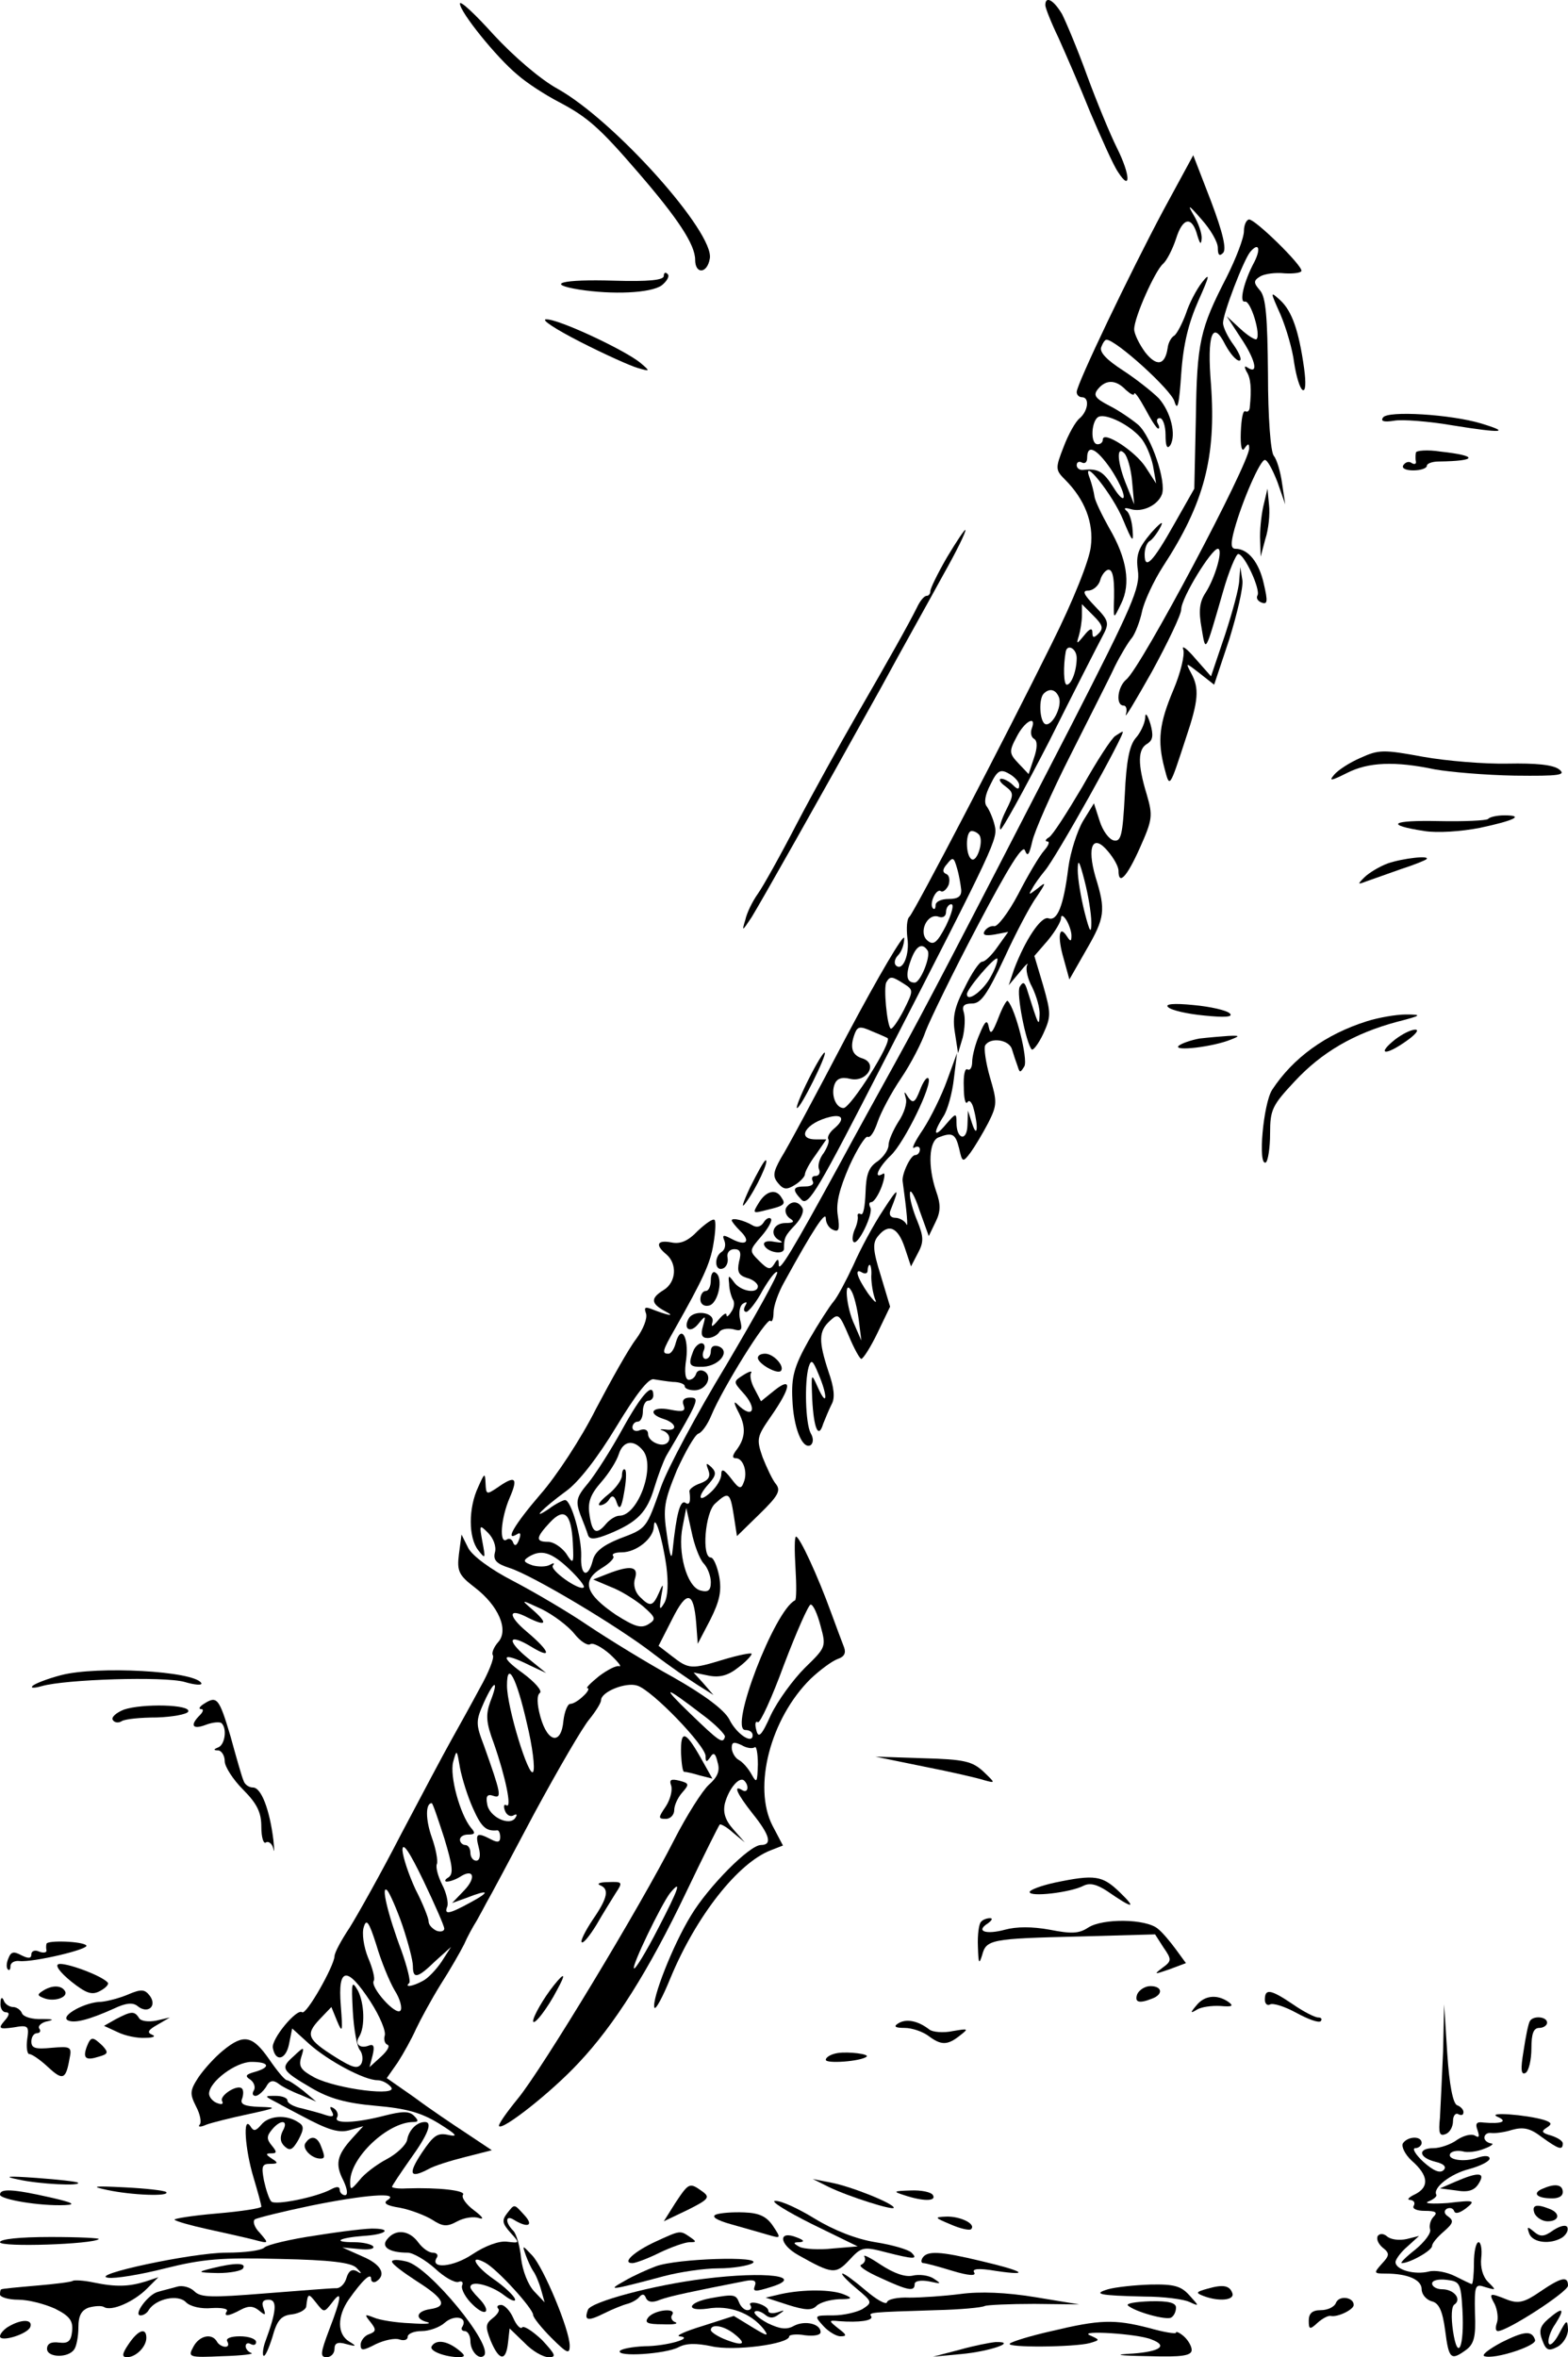 <?xml version="1.0" standalone="no"?>
<!DOCTYPE svg PUBLIC "-//W3C//DTD SVG 20010904//EN"
 "http://www.w3.org/TR/2001/REC-SVG-20010904/DTD/svg10.dtd">
<svg version="1.0" xmlns="http://www.w3.org/2000/svg"
 width="300pt" height="451pt" viewBox="0 0 300 451"
 preserveAspectRatio="xMidYMid meet">
<g transform="translate(0,451) scale(0.1,-0.1)"
fill="#000000" stroke="none">
<path d="M880 4503 c0 -16 70 -103 110 -136 18 -16 54 -39 79 -52 55 -29 78
-49 152 -135 76 -88 109 -138 109 -167 0 -28 23 -27 28 2 10 49 -182 264 -291
325 -33 18 -84 62 -122 103 -36 40 -65 67 -65 60z"/>
<path d="M2000 4500 c0 -5 11 -33 25 -62 13 -29 41 -93 61 -143 21 -49 44
-101 53 -114 25 -39 24 -6 -2 46 -13 26 -39 89 -57 138 -18 50 -40 102 -48
118 -16 27 -32 36 -32 17z"/>
<path d="M2226 4108 c-64 -120 -166 -333 -166 -348 0 -6 5 -10 10 -10 15 0 12
-26 -4 -40 -8 -6 -22 -31 -31 -55 -16 -41 -16 -44 3 -63 37 -37 55 -82 49
-128 -3 -26 -33 -102 -75 -186 -90 -182 -261 -510 -272 -522 -5 -4 -6 -22 -4
-40 5 -32 -9 -66 -22 -53 -4 4 -2 13 4 19 7 7 12 21 12 33 0 11 -49 -72 -109
-185 -59 -113 -116 -219 -127 -236 -15 -27 -16 -35 -5 -48 10 -12 16 -13 32
-3 10 6 19 16 19 20 0 5 9 22 21 38 l20 29 -20 0 c-39 0 -19 32 27 43 25 6 29
-5 7 -23 -8 -7 -13 -16 -10 -20 2 -4 -2 -15 -9 -26 -8 -10 -12 -24 -9 -31 3
-7 0 -13 -7 -13 -6 0 -8 -4 -5 -10 3 -6 -3 -10 -14 -10 -25 0 -26 -6 -7 -26
13 -12 33 23 154 259 220 428 221 432 215 458 -3 13 -10 29 -15 36 -6 7 -3 23
7 42 13 27 19 30 35 21 11 -6 20 -16 20 -22 0 -9 -3 -9 -12 0 -7 7 -17 12 -22
12 -6 0 -3 -7 7 -14 17 -13 17 -16 2 -46 -9 -18 -14 -34 -11 -37 2 -3 44 73
93 168 48 96 94 186 102 201 14 26 13 30 -14 58 -22 23 -25 30 -13 30 9 0 20
9 23 20 3 11 11 20 16 20 9 0 12 -21 10 -70 0 -24 0 -24 14 5 19 38 11 87 -23
145 -14 25 -27 52 -28 60 -1 8 -5 24 -9 35 -18 46 44 -31 64 -80 17 -41 20
-45 18 -20 -1 17 -6 34 -12 38 -6 5 -2 6 8 3 22 -7 52 7 60 28 9 24 -20 110
-45 133 -13 11 -38 28 -56 37 -27 14 -31 20 -21 32 15 18 34 18 53 -2 9 -8 16
-12 16 -7 1 4 10 -9 21 -29 11 -21 22 -38 25 -38 3 0 2 5 -1 10 -3 6 -1 10 4
10 6 0 11 -15 11 -32 0 -22 3 -28 9 -20 12 20 1 64 -22 90 -12 12 -42 36 -68
53 -31 20 -46 35 -42 45 3 8 7 14 10 14 18 0 124 -96 130 -118 6 -20 9 -6 13
53 4 57 14 97 33 140 21 47 23 55 7 35 -11 -14 -25 -41 -31 -60 -7 -19 -17
-38 -22 -42 -6 -3 -12 -14 -13 -24 -5 -33 -21 -36 -43 -8 -11 15 -21 35 -21
44 0 23 40 112 55 125 7 6 18 27 25 48 13 42 31 44 41 6 5 -16 7 -18 8 -6 1
10 -6 30 -15 45 -13 22 -10 21 15 -8 17 -19 31 -43 31 -54 0 -14 3 -17 10 -10
7 7 0 38 -23 99 l-34 88 -57 -105z m-44 -435 c10 -11 20 -35 24 -54 l6 -34
-20 31 c-20 31 -82 71 -82 53 0 -5 -4 -9 -10 -9 -15 0 -12 48 3 53 15 5 57
-15 79 -40z m-57 -60 c14 -21 25 -44 25 -53 0 -8 -9 0 -20 18 -19 30 -29 36
-57 33 -7 -1 -13 3 -13 9 0 6 5 8 10 5 6 -3 10 1 10 9 0 27 18 18 45 -21z m41
-24 l4 -44 -14 35 c-18 43 -21 79 -5 63 6 -6 13 -30 15 -54z m-64 -291 c-9 -9
-12 -9 -12 2 0 9 -5 8 -16 -6 -14 -17 -15 -17 -10 -1 3 10 6 28 6 40 l0 21 22
-22 c17 -17 20 -24 10 -34z m-42 -47 c0 -24 -10 -51 -19 -51 -6 0 -7 35 -2 63
3 16 21 6 21 -12z m-34 -75 c7 -18 -14 -58 -27 -51 -10 7 -12 48 -2 58 11 11
23 8 29 -7z m-52 -60 c-3 -8 -1 -17 5 -20 6 -4 6 -17 -1 -37 l-10 -30 -19 20
c-18 19 -19 23 -4 51 15 30 39 43 29 16z m-100 -204 c8 -13 -5 -52 -15 -46
-12 7 -12 54 0 54 6 0 12 -4 15 -8z m-35 -104 c1 -13 -6 -18 -24 -18 -14 0
-25 -5 -25 -12 0 -6 -2 -9 -5 -6 -8 8 6 39 15 33 4 -3 11 3 15 12 3 10 1 19
-5 21 -7 3 -7 9 2 19 11 14 13 13 19 -8 4 -13 7 -32 8 -41z m-29 -69 c-17 -33
-24 -38 -35 -29 -19 15 -1 54 21 46 8 -3 14 1 14 9 0 8 5 15 10 15 6 0 1 -18
-10 -41z m-35 -48 c6 -11 -14 -61 -25 -61 -15 0 -18 13 -8 41 10 29 22 37 33
20z m-46 -63 c19 -12 19 -13 0 -51 -11 -21 -22 -37 -25 -35 -7 7 -14 80 -8 89
7 12 11 11 33 -3z m-31 -104 c10 -7 -70 -133 -84 -134 -15 0 -25 26 -17 46 4
10 13 14 29 10 32 -8 55 29 24 39 -20 6 -25 21 -14 49 5 12 10 13 32 3 15 -6
28 -12 30 -13z"/>
<path d="M2380 4068 c0 -13 -15 -52 -33 -88 -51 -99 -57 -124 -59 -270 l-3
-135 -38 -67 c-41 -73 -57 -90 -57 -59 0 11 4 23 10 26 5 3 15 16 21 28 6 12
-2 6 -19 -13 -24 -29 -29 -41 -25 -71 5 -33 -11 -69 -127 -296 -221 -429 -278
-539 -337 -646 -31 -56 -80 -145 -108 -197 -89 -163 -115 -206 -115 -190 0 12
-2 13 -9 1 -7 -11 -12 -10 -28 6 -20 20 -20 20 4 48 13 15 21 30 18 33 -3 4
-10 0 -14 -7 -6 -9 -14 -10 -22 -5 -15 9 -39 15 -39 9 0 -2 7 -11 16 -20 21
-20 12 -30 -15 -16 -17 9 -20 9 -15 -3 3 -8 1 -17 -5 -21 -15 -9 -14 -38 2
-32 6 2 11 11 9 21 -2 9 4 16 13 16 11 0 14 -6 9 -24 -4 -19 -1 -26 15 -31 12
-3 21 -11 21 -16 0 -15 -32 -10 -45 7 -11 15 -12 15 -10 -2 0 -11 4 -24 7 -30
4 -5 3 -16 -3 -24 -5 -8 -9 -11 -9 -6 0 6 -7 1 -16 -10 -11 -13 -14 -14 -11
-4 6 19 -34 25 -45 8 -12 -21 3 -30 18 -11 14 17 15 17 9 -4 -5 -17 -2 -23 9
-23 8 0 18 5 22 11 3 6 15 8 26 6 17 -5 19 -2 14 18 -3 13 -1 27 6 31 7 4 8 3
4 -4 -4 -7 -3 -12 2 -12 4 0 19 18 31 41 13 22 25 38 28 35 3 -3 -41 -82 -97
-177 -57 -94 -113 -199 -125 -233 -29 -82 -27 -80 -80 -100 -32 -13 -47 -25
-51 -42 -9 -35 -24 -29 -22 9 1 35 -19 107 -31 107 -3 0 -18 -7 -31 -17 -36
-24 -12 1 33 34 24 17 61 65 96 123 37 61 62 94 72 91 7 -1 24 -4 36 -5 13 0
23 -4 23 -8 0 -5 9 -8 19 -8 22 0 35 26 19 36 -7 4 -14 2 -16 -4 -2 -7 -8 -12
-14 -12 -7 0 -9 15 -5 40 5 42 -10 67 -20 31 -3 -12 -9 -21 -14 -21 -13 0 -12
5 12 47 53 94 68 125 74 163 4 23 5 44 2 46 -3 3 -17 -7 -32 -21 -18 -19 -33
-26 -51 -22 -27 5 -31 -5 -9 -23 21 -18 19 -53 -5 -68 -26 -16 -25 -26 3 -41
21 -11 5 -8 -28 5 -11 4 -13 2 -9 -9 3 -9 -5 -30 -19 -49 -14 -18 -48 -79 -77
-134 -28 -56 -76 -129 -106 -163 -49 -57 -70 -92 -44 -76 6 4 7 -1 3 -11 -4
-11 -8 -13 -11 -6 -2 7 -8 10 -13 6 -14 -8 -11 40 6 80 17 39 11 44 -23 20
-21 -14 -22 -14 -23 8 -1 21 -2 20 -14 -7 -19 -40 -19 -97 0 -121 14 -18 14
-16 8 16 -6 33 -6 34 11 17 10 -10 16 -26 13 -37 -4 -15 3 -22 28 -30 44 -14
208 -112 275 -164 30 -23 69 -50 85 -60 l30 -19 -19 22 -19 21 29 -6 c21 -4
37 0 57 16 16 12 26 24 25 26 -2 2 -26 -3 -53 -11 -62 -19 -67 -19 -99 6 l-26
20 26 51 c28 56 41 54 46 -7 l3 -40 24 46 c18 36 22 55 17 83 -4 20 -11 36
-16 36 -18 0 -11 86 8 103 26 24 29 22 36 -23 l6 -39 43 42 c36 35 41 45 32
57 -7 8 -18 32 -26 52 -12 35 -11 39 16 78 39 56 41 77 7 50 l-26 -21 -12 23
c-7 12 -10 27 -7 31 3 5 -4 3 -15 -4 -19 -12 -19 -13 -1 -33 29 -31 20 -53
-10 -23 -8 8 -7 2 3 -17 14 -28 12 -49 -7 -73 -6 -9 -6 -13 1 -13 14 0 23 -27
15 -46 -5 -14 -9 -13 -24 7 -14 18 -19 20 -19 8 0 -9 -9 -24 -20 -34 -24 -22
-27 -9 -3 17 13 15 14 21 4 31 -10 9 -11 8 -6 -5 5 -13 1 -20 -15 -26 -12 -4
-21 -11 -21 -15 3 -21 0 -28 -8 -22 -10 5 -17 -23 -24 -90 -2 -22 -5 -14 -11
28 -8 52 -5 65 19 124 16 35 34 67 41 70 7 2 18 18 25 35 21 51 106 188 113
181 3 -4 6 4 6 16 0 12 9 38 21 59 56 102 79 136 79 121 0 -9 6 -19 14 -22 11
-5 13 1 9 27 -4 24 3 51 22 95 15 33 31 58 35 56 5 -3 13 10 19 28 6 18 26 56
45 84 19 28 40 69 47 90 8 21 52 112 99 201 60 114 87 157 91 145 5 -13 8 -9
14 17 4 19 37 94 73 165 36 72 75 148 85 170 11 22 26 47 33 55 6 8 15 31 19
50 4 19 22 58 40 86 79 121 102 209 92 348 -8 96 3 125 27 77 9 -17 21 -31 27
-31 6 0 1 13 -10 29 -12 16 -21 35 -21 43 0 18 39 120 52 136 16 19 21 7 8
-19 -20 -37 -30 -79 -18 -76 11 2 31 -64 22 -72 -2 -2 -16 6 -31 20 l-26 24
26 -40 c28 -41 36 -72 15 -59 -7 5 -8 3 -3 -7 8 -12 10 -32 6 -70 -1 -5 -4 -8
-8 -6 -5 3 -8 -15 -9 -40 -1 -27 2 -39 7 -31 7 10 9 10 9 0 0 -29 -206 -418
-235 -442 -17 -14 -21 -50 -5 -50 5 0 7 -8 4 -17 -3 -10 19 27 50 82 30 55 56
109 56 119 0 22 58 116 70 116 11 0 -5 -56 -24 -85 -11 -17 -13 -34 -7 -67 8
-47 6 -51 41 70 11 39 25 72 29 72 12 0 43 -68 37 -79 -3 -5 0 -11 8 -14 11
-4 12 2 4 36 -9 41 -30 67 -54 67 -9 0 -10 9 -2 38 15 54 49 132 58 132 5 0
15 -19 24 -42 l15 -43 -6 40 c-3 22 -10 46 -16 53 -6 8 -11 74 -11 156 -1 109
-4 147 -15 160 -13 15 -13 19 0 27 8 5 29 8 47 6 17 -1 32 1 32 5 0 12 -88 98
-100 98 -5 0 -10 -10 -10 -22z m-1284 -2510 c2 -41 1 -42 -13 -20 -9 12 -24
22 -34 22 -25 0 -24 8 3 37 28 30 41 17 44 -39z m250 -39 c8 -8 14 -25 14 -36
0 -16 -5 -20 -20 -16 -26 7 -44 73 -34 122 l7 36 10 -45 c5 -25 15 -52 23 -61z
m-71 -6 c4 -32 3 -58 -4 -70 -9 -15 -10 -13 -6 12 5 26 4 27 -4 8 -12 -27 -17
-28 -37 -8 -9 9 -13 23 -9 35 7 23 -8 26 -52 9 l-28 -11 33 -14 c19 -7 46 -24
62 -37 25 -22 26 -25 10 -35 -14 -8 -26 -4 -61 18 -59 40 -67 65 -29 89 17 10
27 21 23 24 -3 4 4 7 17 7 27 0 60 26 61 49 1 28 16 -20 24 -76z m-187 -4 c18
-17 31 -33 29 -36 -8 -8 -67 34 -59 42 4 5 1 5 -6 1 -7 -4 -22 -4 -33 -1 -17
6 -19 9 -8 16 24 15 43 10 77 -22z"/>
<path d="M1270 3982 c0 -8 -29 -11 -96 -9 -98 3 -133 -6 -66 -17 64 -10 137
-7 158 8 10 8 16 18 11 22 -4 4 -7 2 -7 -4z"/>
<path d="M2450 3908 c11 -26 23 -67 26 -92 4 -26 11 -49 16 -52 6 -4 7 13 3
42 -10 71 -23 109 -46 130 -19 17 -19 17 1 -28z"/>
<path d="M1110 3856 c47 -24 96 -46 110 -50 24 -7 25 -7 5 10 -31 25 -157 84
-180 83 -11 0 18 -19 65 -43z"/>
<path d="M2646 3711 c-5 -7 2 -9 21 -6 15 3 66 -1 113 -9 93 -15 113 -14 53 4
-56 17 -179 25 -187 11z"/>
<path d="M2709 3644 c-1 -5 -1 -13 0 -17 1 -5 -3 -6 -8 -3 -5 4 -12 2 -16 -4
-4 -6 5 -10 19 -10 14 0 26 4 26 9 0 4 10 8 23 8 74 1 76 11 3 19 -25 4 -47 2
-47 -2z"/>
<path d="M2417 3541 c-4 -18 -7 -48 -6 -65 l1 -31 9 34 c6 18 9 47 7 65 l-3
31 -8 -34z"/>
<path d="M1812 3444 c-18 -31 -32 -60 -32 -65 0 -5 -3 -9 -7 -9 -5 0 -13 -10
-19 -23 -16 -32 -53 -98 -116 -207 -30 -52 -81 -144 -113 -205 -31 -60 -65
-121 -75 -135 -10 -14 -21 -36 -24 -50 -7 -23 -6 -22 12 5 19 31 123 215 248
440 39 72 93 168 118 214 26 46 45 85 43 87 -1 2 -17 -22 -35 -52z"/>
<path d="M2371 3400 c0 -14 -13 -61 -27 -104 l-27 -80 -30 34 c-16 19 -27 27
-23 17 3 -10 -5 -44 -19 -77 -27 -64 -31 -97 -17 -150 10 -38 9 -40 41 58 24
71 26 95 10 124 -11 21 -11 21 16 0 l28 -22 29 87 c15 49 27 99 25 113 l-4 25
-2 -25z"/>
<path d="M2191 3136 c-1 -11 -9 -28 -18 -38 -12 -14 -18 -43 -21 -109 -4 -76
-7 -90 -21 -87 -9 2 -21 18 -27 37 l-11 34 -21 -34 c-11 -19 -24 -59 -28 -89
-9 -73 -21 -103 -38 -97 -14 5 -45 -42 -66 -98 l-10 -30 21 25 c11 14 18 20
14 13 -3 -7 1 -26 10 -42 8 -17 15 -40 14 -53 -1 -24 -2 -21 -25 52 -4 11 -7
12 -13 2 -7 -12 12 -108 23 -120 3 -2 13 11 22 30 15 33 15 39 0 92 l-17 57
26 30 c14 17 25 36 25 42 0 7 4 6 10 -3 5 -8 10 -22 10 -30 0 -12 -2 -12 -9
-1 -15 23 -18 -2 -6 -43 l11 -40 32 56 c36 62 38 76 18 140 -17 59 -5 84 24
49 11 -13 20 -29 20 -37 0 -29 16 -12 41 44 24 54 25 61 13 102 -18 59 -17 87
1 97 11 7 12 16 6 38 -6 19 -10 23 -10 11z m-103 -391 c0 -23 -3 -19 -13 20
-7 28 -13 64 -13 80 0 23 3 19 13 -20 7 -27 13 -63 13 -80z"/>
<path d="M2134 3102 c-7 -4 -35 -47 -63 -97 -29 -49 -57 -93 -64 -97 -7 -4 -8
-8 -3 -8 5 0 2 -8 -6 -17 -9 -10 -31 -47 -50 -84 -19 -36 -40 -63 -46 -61 -5
1 -13 -2 -18 -9 -5 -8 1 -10 19 -7 l26 5 -20 -28 c-11 -16 -24 -29 -30 -29 -5
0 -20 -22 -33 -49 -20 -38 -24 -57 -19 -87 l6 -39 9 30 c4 17 5 38 2 48 -4 12
0 17 16 17 17 0 29 18 62 88 22 48 50 101 62 117 18 27 18 29 1 15 -17 -13
-18 -13 -10 0 4 8 15 23 24 34 21 24 156 266 149 266 -2 0 -8 -4 -14 -8z
m-238 -460 c-14 -27 -46 -51 -46 -34 0 10 53 72 58 68 2 -2 -3 -18 -12 -34z"/>
<path d="M2603 3060 c-21 -9 -44 -24 -51 -33 -10 -12 -5 -11 25 4 41 21 92 23
168 7 28 -5 96 -11 153 -12 86 -1 99 1 85 12 -12 9 -45 12 -98 11 -44 -1 -117
5 -162 13 -76 14 -85 14 -120 -2z"/>
<path d="M2847 2943 c-4 -3 -46 -5 -94 -4 -91 2 -105 -7 -28 -19 25 -4 70 -1
106 6 66 14 87 24 47 24 -13 0 -28 -3 -31 -7z"/>
<path d="M2655 2858 c-16 -6 -36 -18 -45 -27 -13 -13 -13 -14 5 -7 11 4 40 14
65 23 25 8 47 17 49 19 9 8 -45 2 -74 -8z"/>
<path d="M1910 2562 c-11 -28 -15 -33 -18 -18 -3 16 -7 14 -18 -13 -8 -18 -14
-42 -14 -53 0 -10 -4 -17 -9 -14 -5 3 -8 -12 -7 -34 0 -21 3 -34 7 -29 3 6 9
0 12 -13 9 -33 7 -58 -3 -28 l-8 25 -1 -28 c-1 -32 -21 -27 -21 5 0 19 -1 19
-20 -3 -23 -28 -26 -18 -5 15 8 12 17 45 20 72 l6 49 -19 -52 c-10 -28 -31
-71 -46 -94 -15 -22 -23 -38 -17 -35 6 4 11 2 11 -3 0 -6 -4 -11 -9 -11 -9 0
-26 -37 -24 -50 8 -58 11 -92 7 -82 -3 6 -13 12 -21 12 -9 0 -13 6 -9 15 18
45 15 45 -14 0 -18 -27 -44 -75 -57 -105 -14 -30 -31 -62 -38 -70 -7 -8 -29
-42 -48 -75 -28 -50 -33 -70 -31 -112 2 -54 19 -97 35 -88 5 4 6 13 0 23 -10
19 -12 97 -4 126 5 16 8 14 19 -13 18 -42 17 -66 -1 -26 -13 29 -13 29 -11
-22 3 -57 12 -77 21 -47 4 10 11 27 16 37 7 12 5 32 -6 63 -19 58 -19 77 3 97
16 15 18 13 36 -29 10 -24 21 -44 24 -44 4 1 18 23 31 50 l24 50 -18 60 c-15
48 -16 62 -5 75 20 25 38 17 51 -22 l12 -36 13 25 c12 22 11 32 -1 62 -8 19
-15 43 -14 53 0 10 9 -4 18 -32 l18 -50 13 27 c10 20 10 34 1 59 -16 47 -14
96 5 103 26 10 32 7 39 -21 6 -27 7 -28 22 -8 8 11 23 36 34 57 17 34 17 40 3
87 -8 28 -12 56 -9 61 10 16 45 11 51 -7 3 -10 8 -25 11 -33 4 -13 5 -13 13 0
7 14 -17 110 -32 125 -2 2 -10 -12 -18 -33z m-243 -494 c0 -13 3 -32 7 -43 5
-11 -1 -6 -13 10 -22 32 -27 50 -11 40 6 -3 10 -1 10 4 0 6 2 11 4 11 2 0 4
-10 3 -22z m-24 -83 l5 -40 -13 30 c-16 33 -21 91 -6 65 5 -8 11 -33 14 -55z"/>
<path d="M2235 2583 c6 -6 37 -13 69 -16 39 -4 56 -3 49 4 -6 6 -37 13 -69 16
-39 4 -56 2 -49 -4z"/>
<path d="M2615 2556 c-79 -25 -141 -70 -181 -131 -17 -26 -28 -148 -12 -139 4
3 8 28 8 55 0 46 4 54 47 100 52 56 114 92 196 114 47 12 49 14 17 14 -19 0
-53 -6 -75 -13z"/>
<path d="M2669 2521 c-35 -28 -20 -32 20 -4 19 13 27 23 19 23 -9 0 -26 -9
-39 -19z"/>
<path d="M2295 2523 c-16 -3 -34 -9 -40 -14 -11 -11 66 -2 100 12 18 7 17 8
-5 7 -14 -1 -38 -3 -55 -5z"/>
<path d="M1547 2445 c-15 -30 -25 -55 -22 -55 7 0 57 101 53 106 -2 2 -16 -21
-31 -51z"/>
<path d="M1760 2424 c-9 -23 -13 -26 -22 -14 -8 13 -9 13 -5 -1 3 -9 -3 -29
-14 -45 -10 -16 -19 -36 -19 -45 0 -9 -10 -23 -21 -31 -17 -11 -22 -25 -23
-60 -1 -25 -4 -44 -9 -41 -4 2 -7 1 -6 -4 1 -4 -1 -16 -6 -26 -4 -10 -5 -20
-2 -23 8 -9 39 55 32 66 -3 6 -2 10 2 10 5 0 14 14 20 30 6 17 7 28 2 24 -19
-11 -8 13 15 35 26 24 82 139 72 148 -3 3 -10 -7 -16 -23z"/>
<path d="M1435 2238 c-14 -30 -18 -43 -8 -29 20 27 45 81 38 81 -3 0 -16 -24
-30 -52z"/>
<path d="M1452 2209 c-13 -21 -12 -21 15 -14 34 8 37 11 28 24 -10 17 -29 13
-43 -10z"/>
<path d="M1504 2199 c-3 -6 0 -15 7 -20 10 -6 8 -9 -8 -9 -25 0 -32 -24 -10
-34 6 -4 2 -4 -11 -2 -14 3 -22 0 -20 -6 5 -14 38 -20 38 -7 0 21 2 25 22 46
11 12 17 26 13 32 -8 14 -22 14 -31 0z"/>
<path d="M1360 2061 c0 -12 -4 -21 -10 -21 -5 0 -10 -7 -10 -16 0 -9 7 -14 16
-12 18 3 29 54 13 63 -5 4 -9 -3 -9 -14z"/>
<path d="M1326 1924 c-10 -26 -7 -30 20 -29 31 2 52 30 29 39 -9 3 -15 0 -15
-9 0 -8 -4 -15 -10 -15 -5 0 -7 7 -4 15 4 8 2 15 -4 15 -5 0 -13 -7 -16 -16z"/>
<path d="M1450 1912 c0 -11 37 -32 44 -25 8 9 -14 33 -30 33 -8 0 -14 -3 -14
-8z"/>
<path d="M1191 1776 c-22 -40 -52 -87 -66 -104 -22 -26 -24 -34 -15 -59 6 -15
13 -33 15 -40 3 -9 13 -9 42 3 53 22 71 41 85 88 7 23 17 50 23 61 63 107 64
111 45 111 -11 0 -16 -5 -12 -15 4 -11 -1 -13 -26 -8 -35 7 -44 -8 -12 -18 25
-8 27 -24 3 -20 -10 1 -12 0 -5 -2 21 -8 14 -32 -8 -26 -11 3 -20 11 -20 19 0
8 -6 11 -15 8 -8 -4 -15 -1 -15 5 0 6 5 11 10 11 6 0 10 9 10 20 0 11 5 20 10
20 6 0 10 5 10 10 0 27 -22 3 -59 -64z m39 -41 c25 -30 -9 -125 -45 -125 -7 0
-18 -7 -25 -15 -19 -23 -27 -18 -32 16 -4 24 1 39 22 63 15 17 30 41 34 54 8
25 28 29 46 7z"/>
<path d="M1190 1687 c0 -8 -12 -25 -26 -36 -15 -12 -22 -21 -16 -21 6 0 14 5
18 12 5 8 10 6 14 -7 5 -15 9 -11 14 19 4 21 5 41 2 44 -3 3 -6 -2 -6 -11z"/>
<path d="M878 1536 c-4 -32 0 -40 30 -63 46 -35 66 -82 45 -105 -8 -9 -13 -21
-10 -25 3 -5 -8 -33 -25 -63 -16 -30 -41 -75 -55 -100 -14 -25 -57 -106 -96
-180 -38 -74 -83 -154 -98 -178 -16 -24 -29 -48 -29 -55 -1 -19 -54 -113 -62
-107 -10 8 -59 -51 -56 -68 5 -28 25 -23 31 7 l6 30 33 -30 c36 -32 105 -69
130 -69 9 0 20 -6 26 -13 16 -19 -103 -4 -146 18 -26 14 -31 21 -26 38 7 22 6
22 -14 3 -26 -23 -24 -27 34 -61 34 -20 66 -29 123 -34 58 -5 87 -13 121 -34
32 -20 38 -26 19 -22 -22 5 -29 0 -52 -34 -27 -41 -23 -50 13 -31 10 6 42 16
70 23 l51 13 -48 32 c-26 17 -72 48 -100 69 l-53 37 21 30 c11 17 27 46 35 64
8 17 29 56 47 85 18 28 38 63 45 77 6 14 17 34 24 45 6 11 15 27 19 35 5 8 46
85 91 170 46 85 93 166 106 181 12 15 22 31 22 36 0 16 47 35 69 28 28 -8 131
-115 131 -135 0 -12 2 -12 9 -2 6 10 10 8 14 -10 5 -16 0 -28 -17 -43 -12 -11
-42 -58 -66 -105 -65 -128 -253 -439 -299 -495 -22 -27 -39 -51 -36 -53 7 -8
100 65 152 121 68 72 134 176 206 327 33 69 62 127 64 129 1 2 13 -4 25 -15
l23 -19 -22 25 c-16 18 -20 33 -16 50 8 29 28 52 37 43 10 -10 7 -25 -4 -18
-18 11 -10 -7 20 -45 33 -41 38 -60 16 -60 -22 0 -101 -80 -134 -135 -35 -57
-75 -160 -70 -176 2 -6 16 20 31 57 49 118 129 220 192 244 l23 9 -20 38 c-38
74 -4 205 73 281 18 17 41 34 52 38 12 4 16 11 12 22 -4 10 -15 40 -25 67 -25
69 -60 145 -67 145 -3 0 -3 -27 -1 -60 2 -33 2 -61 -1 -62 -39 -19 -127 -248
-95 -248 8 0 14 -4 14 -10 0 -18 -31 2 -45 31 -10 18 -47 46 -107 80 -51 28
-124 73 -163 99 -38 26 -103 64 -143 85 -43 22 -78 48 -86 63 l-13 26 -5 -38z
m221 -152 c11 -14 25 -23 30 -20 5 4 22 -5 38 -19 15 -14 23 -24 18 -23 -6 2
-23 -7 -39 -19 -16 -13 -26 -23 -22 -23 4 0 1 -7 -8 -15 -8 -8 -19 -15 -25
-15 -5 0 -11 -15 -13 -32 -4 -47 -30 -43 -44 7 -7 25 -7 42 -1 46 5 4 -10 21
-33 38 -46 33 -39 41 13 15 l32 -15 -32 26 c-45 36 -42 52 4 24 41 -25 35 -8
-9 29 -37 31 -36 47 2 27 36 -18 39 -11 8 16 -22 19 -22 19 19 0 22 -11 50
-32 62 -47z m471 15 c11 -40 10 -41 -30 -80 -23 -23 -52 -63 -65 -90 -18 -40
-24 -46 -28 -29 -3 11 -2 18 3 15 4 -3 27 47 50 110 24 63 47 115 51 115 5 0
13 -18 19 -41z m-562 -186 c11 -45 16 -87 12 -93 -8 -13 -50 123 -50 165 0 49
18 16 38 -72z m-70 41 c-9 -25 -8 -40 7 -80 22 -63 35 -125 24 -118 -5 3 -6
-2 -3 -10 3 -9 11 -13 17 -9 6 3 7 1 3 -5 -11 -17 -51 2 -54 27 -3 15 1 19 12
15 17 -6 14 6 -18 96 -16 42 -16 47 0 83 20 44 29 44 12 1z m405 -24 c26 -19
45 -39 44 -43 -4 -14 -10 -10 -66 44 -57 55 -51 55 22 -1z m101 -63 c3 3 6
-11 6 -33 -1 -34 -2 -37 -12 -19 -6 11 -17 24 -25 28 -7 4 -13 15 -13 23 0 11
4 12 19 5 10 -6 21 -7 25 -4z m-539 -117 c16 -36 25 -44 46 -42 3 1 6 -5 6
-13 0 -10 -5 -11 -18 -4 -27 14 -30 11 -23 -16 4 -15 2 -25 -5 -25 -6 0 -11 7
-11 15 0 8 -4 15 -10 15 -5 0 -10 5 -10 10 0 6 7 10 16 10 13 0 14 3 5 13 -21
26 -41 99 -34 126 7 25 7 24 13 -11 4 -21 15 -56 25 -78z m-55 -57 c16 -53 18
-68 8 -75 -7 -4 -8 -8 -3 -8 6 0 17 4 25 9 26 17 32 -1 8 -26 l-23 -24 28 10
c43 17 46 12 7 -9 -42 -23 -51 -24 -44 -7 2 7 -2 26 -10 41 -8 16 -13 34 -10
40 2 6 -2 29 -10 51 -12 34 -12 65 0 65 2 0 12 -30 24 -67z m0 -173 c0 -5 -7
-7 -15 -4 -8 4 -15 11 -15 18 0 6 -11 34 -25 61 -13 28 -24 61 -25 75 0 17 13
-2 40 -58 22 -46 40 -87 40 -92z m-80 6 c11 -33 20 -67 20 -78 0 -25 9 -23 43
10 l30 27 -18 -28 c-10 -15 -26 -32 -36 -37 -20 -11 -36 -13 -26 -4 3 3 -4 31
-15 62 -26 69 -40 128 -27 115 4 -4 18 -35 29 -67z m489 -6 c-23 -45 -44 -79
-46 -76 -5 4 52 122 69 144 24 29 16 7 -23 -68z m-504 -118 c11 -17 15 -35 11
-39 -9 -10 -58 45 -51 57 3 4 -2 24 -11 45 -8 20 -12 46 -8 58 5 17 10 10 24
-34 9 -31 25 -70 35 -87z m-46 -22 c18 -28 30 -57 27 -65 -2 -7 0 -15 5 -17 6
-2 0 -12 -12 -23 l-22 -20 6 23 c4 17 2 22 -8 18 -16 -6 -27 3 -18 17 12 19
10 64 -2 88 -12 21 -13 17 -10 -39 2 -35 8 -69 14 -75 5 -7 6 -19 2 -26 -7
-10 -17 -7 -49 13 -54 34 -58 43 -31 72 l23 24 11 -27 c10 -24 11 -21 7 30 -6
74 12 76 57 7z"/>
<path d="M117 1305 c-27 -7 -52 -17 -55 -21 -4 -4 4 -4 18 0 45 13 234 19 273
8 20 -6 35 -7 32 -2 -14 23 -199 33 -268 15z"/>
<path d="M390 1250 c-8 -5 -11 -10 -5 -10 5 0 4 -5 -3 -12 -19 -19 -14 -28 12
-18 13 5 27 6 30 3 11 -11 6 -41 -6 -46 -10 -4 -10 -6 0 -6 6 -1 12 -10 12
-21 0 -10 16 -35 35 -54 27 -27 35 -44 35 -71 0 -20 4 -34 9 -30 5 3 12 -3 14
-12 2 -10 2 -2 0 17 -7 57 -23 100 -39 100 -8 0 -16 6 -18 13 -3 6 -14 45 -25
85 -22 74 -26 78 -51 62z"/>
<path d="M237 1239 c-15 -6 -25 -15 -21 -20 3 -5 11 -6 17 -2 6 4 36 7 67 7
30 1 57 6 60 11 7 14 -88 16 -123 4z"/>
<path d="M1303 1155 c1 -19 3 -35 6 -35 4 0 17 -3 30 -7 l24 -6 -23 41 c-29
51 -38 53 -37 7z"/>
<path d="M1768 1130 c51 -10 103 -22 115 -26 22 -6 22 -6 -2 17 -21 19 -36 23
-115 25 l-91 3 93 -19z"/>
<path d="M1284 1094 c3 -8 -1 -26 -10 -40 -15 -22 -15 -24 0 -24 9 0 16 8 16
17 0 9 7 24 15 33 14 16 14 18 -5 23 -16 4 -20 2 -16 -9z"/>
<path d="M2018 908 c-27 -6 -48 -14 -48 -18 0 -10 78 -1 103 12 12 6 25 3 45
-10 49 -34 58 -35 25 -3 -34 33 -48 35 -125 19z"/>
<path d="M1148 903 c18 -7 15 -24 -14 -66 -14 -21 -24 -41 -21 -43 3 -3 15 12
28 33 12 21 29 48 37 61 14 21 13 22 -14 21 -16 0 -23 -3 -16 -6z"/>
<path d="M1877 833 c-4 -3 -7 -25 -6 -47 1 -32 2 -36 8 -17 8 30 15 32 188 36
l143 4 16 -25 c16 -23 16 -26 -2 -39 -17 -13 -16 -13 13 -3 l32 12 -19 26
c-11 15 -26 33 -35 40 -23 19 -105 20 -133 2 -18 -12 -33 -12 -74 -4 -33 6
-63 6 -85 0 -37 -10 -57 -3 -33 12 8 6 10 10 4 10 -6 0 -14 -3 -17 -7z"/>
<path d="M89 791 c-1 -3 -1 -9 0 -13 0 -4 -6 -5 -14 -2 -8 4 -15 1 -15 -5 0
-8 -5 -9 -19 -2 -15 8 -20 7 -25 -6 -4 -9 -4 -18 -1 -21 3 -3 5 0 5 6 0 7 8
11 17 10 26 -3 136 23 128 30 -8 8 -75 10 -76 3z"/>
<path d="M112 752 c-7 -2 2 -15 24 -33 29 -23 40 -27 56 -18 11 6 17 13 14 16
-13 14 -82 39 -94 35z"/>
<path d="M1060 712 c-20 -25 -40 -60 -40 -69 1 -10 28 25 46 60 17 31 15 35
-6 9z"/>
<path d="M82 701 c-11 -7 -11 -9 2 -14 20 -8 48 2 40 14 -7 11 -25 11 -42 0z"/>
<path d="M245 694 c-16 -7 -40 -13 -51 -14 -30 0 -78 -26 -65 -35 12 -7 40 0
89 22 23 11 36 12 45 5 19 -16 38 -1 24 19 -10 13 -16 14 -42 3z"/>
<path d="M2176 695 c-6 -16 3 -19 28 -9 22 8 20 24 -3 24 -10 0 -21 -7 -25
-15z"/>
<path d="M2420 684 c0 -8 5 -12 10 -9 6 3 28 -4 50 -16 22 -12 43 -20 47 -16
3 4 1 7 -5 7 -6 0 -28 11 -48 25 -43 29 -54 31 -54 9z"/>
<path d="M1 678 c-1 -10 4 -18 10 -18 8 0 7 -6 -2 -16 -13 -15 -11 -17 17 -13
28 5 30 3 26 -23 -2 -15 0 -28 4 -28 5 0 21 -11 36 -25 28 -26 34 -24 41 16 5
23 2 24 -34 21 -31 -3 -39 -1 -39 12 0 9 5 16 11 16 5 0 8 4 4 9 -3 5 5 12 17
14 13 3 8 4 -11 4 -19 -1 -36 4 -39 11 -2 6 -10 12 -17 12 -7 0 -16 6 -18 13
-3 7 -6 5 -6 -5z"/>
<path d="M2289 673 c-12 -14 -12 -16 1 -8 8 5 28 8 45 7 23 -2 26 0 15 8 -22
15 -46 12 -61 -7z"/>
<path d="M2761 585 c-2 -49 -5 -107 -6 -127 -3 -29 -1 -36 11 -31 8 3 14 14
14 25 0 10 5 16 10 13 6 -3 10 -2 10 4 0 5 -6 11 -12 13 -8 3 -15 38 -19 99
l-6 94 -2 -90z"/>
<path d="M222 647 l-23 -13 26 -12 c14 -7 38 -12 53 -11 15 0 21 3 13 6 -10 4
-8 9 10 19 l24 14 -26 -6 c-15 -3 -30 -1 -33 5 -9 14 -15 13 -44 -2z"/>
<path d="M1719 639 c-10 -6 -7 -9 12 -9 14 0 34 -7 45 -15 24 -18 36 -19 60 0
18 14 17 14 -13 9 -18 -4 -39 -2 -45 3 -22 17 -44 21 -59 12z"/>
<path d="M2927 643 c-3 -5 -8 -30 -12 -57 -6 -35 -5 -47 4 -42 6 4 11 25 11
47 0 28 4 39 15 39 8 0 15 5 15 10 0 12 -27 14 -33 3z"/>
<path d="M166 594 c-8 -22 -2 -27 23 -19 18 5 19 8 7 21 -19 18 -22 18 -30 -2z"/>
<path d="M427 587 c-15 -12 -36 -35 -47 -51 -17 -26 -17 -32 -5 -56 8 -15 11
-31 7 -35 -4 -5 2 -5 13 0 11 4 47 13 80 20 55 12 57 13 21 14 -28 1 -37 5
-33 15 3 8 3 17 0 20 -9 9 -44 -14 -38 -24 3 -6 -1 -7 -9 -4 -9 3 -16 12 -16
18 0 23 51 61 81 61 34 0 38 -10 7 -19 -18 -5 -20 -8 -9 -15 7 -5 10 -14 7
-20 -4 -6 -3 -11 3 -11 5 0 14 8 20 17 6 12 13 14 23 7 7 -6 27 -16 43 -22
l30 -13 -25 21 c-14 11 -28 20 -31 20 -4 0 -19 18 -34 40 -32 46 -49 49 -88
17z"/>
<path d="M1603 582 c-13 -2 -23 -8 -23 -13 0 -8 67 -3 78 6 6 5 -34 10 -55 7z"/>
<path d="M530 487 c14 -8 34 -18 45 -24 54 -29 74 -35 96 -28 l24 7 -21 -23
c-30 -33 -33 -50 -17 -81 8 -17 9 -28 3 -28 -5 0 -10 5 -10 10 0 7 -6 7 -17 1
-28 -15 -107 -31 -114 -23 -4 4 -10 22 -14 40 -5 27 -4 32 12 32 15 0 16 2 3
10 -12 8 -12 10 -1 10 11 0 11 3 1 15 -10 12 -10 18 0 30 17 21 33 19 21 -2
-6 -12 -5 -22 4 -30 10 -9 15 -6 26 13 11 21 11 27 -1 34 -23 15 -56 12 -70
-5 -11 -13 -15 -13 -21 -3 -15 22 -10 -45 6 -98 8 -27 15 -52 15 -56 0 -3 -38
-9 -85 -13 -47 -4 -84 -10 -81 -12 3 -3 31 -11 63 -18 32 -7 72 -16 88 -20 30
-8 30 -8 12 13 -11 11 -14 23 -9 26 6 3 54 15 107 26 103 21 170 26 147 11
-10 -6 -3 -11 23 -15 21 -4 49 -15 62 -23 20 -13 28 -14 48 -3 13 7 32 10 42
6 10 -3 6 3 -10 15 -15 11 -25 25 -21 30 5 8 -46 14 -108 12 -16 -1 -28 1 -28
3 0 2 16 26 35 53 34 47 43 71 28 71 -16 0 -31 -16 -34 -34 -2 -10 -20 -27
-39 -37 -19 -10 -43 -28 -52 -40 -17 -20 -18 -20 -18 -3 0 46 72 114 121 114
10 0 10 3 1 12 -9 9 -22 9 -57 0 -54 -14 -98 -16 -90 -3 3 5 0 13 -6 17 -8 5
-9 3 -4 -6 5 -9 2 -11 -11 -7 -11 4 -31 9 -46 13 -16 3 -28 10 -28 15 0 5 -10
9 -22 9 -23 0 -23 0 2 -13z"/>
<path d="M2865 460 c21 -9 8 -14 -27 -11 -13 2 -16 -2 -11 -15 4 -12 3 -15 -5
-10 -7 4 -22 0 -34 -8 -12 -9 -33 -16 -45 -16 -31 0 -29 -18 3 -26 17 -4 22
-10 16 -16 -7 -7 -20 -1 -39 16 -15 14 -22 26 -15 26 6 0 12 5 12 10 0 14 -27
13 -36 -1 -3 -6 4 -21 17 -33 32 -28 34 -50 7 -64 -13 -6 -17 -11 -10 -11 7
-1 10 -5 7 -11 -4 -6 6 -10 21 -10 21 0 25 -3 17 -11 -6 -6 -9 -17 -7 -24 3
-7 -10 -24 -28 -39 -18 -14 -30 -26 -26 -26 15 0 58 24 58 33 0 5 10 17 23 28
17 15 19 20 8 28 -8 5 -9 11 -3 15 6 3 12 1 14 -4 2 -7 11 -4 23 5 19 15 16
16 -35 10 -30 -2 -47 -1 -37 3 10 4 17 10 15 13 -7 13 27 40 63 49 22 6 39 15
39 20 0 6 -10 6 -22 2 -27 -10 -61 -4 -53 8 3 4 13 6 23 4 9 -3 28 -1 42 5 14
5 19 10 13 10 -7 1 -13 6 -13 11 0 6 6 10 13 9 6 -1 25 1 40 6 22 6 35 3 57
-14 32 -23 40 -26 40 -12 0 5 -10 11 -22 15 -18 5 -20 8 -9 15 11 7 10 10 -5
15 -34 10 -111 16 -89 6z"/>
<path d="M584 409 c-6 -10 12 -29 29 -29 9 0 9 4 1 24 -7 19 -20 21 -30 5z"/>
<path d="M35 340 c40 -9 122 -13 114 -6 -2 2 -38 6 -79 9 -56 4 -65 3 -35 -3z"/>
<path d="M2785 336 l-30 -13 31 -4 c23 -4 35 0 43 13 14 22 0 23 -44 4z"/>
<path d="M1585 326 c39 -19 125 -46 125 -40 0 8 -82 41 -120 48 l-35 7 30 -15z"/>
<path d="M205 320 c46 -10 121 -13 113 -4 -4 3 -39 7 -80 9 -59 3 -66 2 -33
-5z"/>
<path d="M1292 295 l-22 -35 46 22 c40 20 43 24 28 35 -25 18 -26 17 -52 -22z"/>
<path d="M2953 323 c-21 -8 -15 -18 12 -19 15 -1 25 3 25 12 0 14 -14 17 -37
7z"/>
<path d="M0 311 c0 -9 75 -22 124 -20 23 1 15 5 -29 15 -71 16 -95 17 -95 5z"/>
<path d="M1730 310 c36 -12 62 -12 55 0 -3 6 -23 10 -43 9 -33 -1 -34 -2 -12
-9z"/>
<path d="M1553 255 l88 -43 -48 -4 c-26 -3 -55 -1 -63 3 -13 7 -13 9 0 9 10 1
8 4 -5 9 -37 15 -35 -13 3 -34 64 -36 71 -37 97 -9 23 25 27 26 69 15 55 -14
63 -14 50 -1 -6 6 -37 15 -69 20 -37 6 -80 23 -116 45 -31 19 -65 35 -76 34
-10 0 22 -20 70 -44z"/>
<path d="M970 275 c-10 -13 -9 -19 6 -36 19 -21 19 -21 -6 -18 -15 2 -42 -8
-66 -24 -37 -25 -83 -29 -68 -6 3 5 -1 9 -8 9 -8 0 -20 9 -28 20 -17 23 -43
26 -59 6 -13 -15 4 -26 39 -26 10 0 34 -14 52 -30 18 -17 38 -28 45 -26 7 3
10 -1 7 -7 -2 -7 7 -24 21 -37 26 -25 36 -12 10 14 -8 8 -15 17 -15 20 0 14
39 4 64 -15 14 -11 24 -14 21 -7 -3 7 -21 24 -40 37 -36 25 -49 49 -17 32 23
-12 92 -88 92 -100 0 -5 16 -25 35 -44 30 -30 35 -32 35 -15 0 30 -50 150 -72
173 -19 20 -19 20 -12 0 4 -11 10 -24 14 -30 4 -5 11 -21 15 -35 l7 -25 -20
21 c-12 13 -22 39 -25 63 -2 23 -9 47 -15 53 -16 16 -15 31 1 21 26 -16 39
-12 21 8 -21 23 -19 23 -34 4z"/>
<path d="M2936 275 c4 -8 15 -15 25 -15 23 0 25 16 3 24 -25 10 -34 7 -28 -9z"/>
<path d="M1370 273 c-10 -4 1 -11 30 -19 25 -7 56 -16 70 -20 24 -7 25 -7 9
17 -12 18 -26 25 -55 26 -22 1 -46 -1 -54 -4z"/>
<path d="M1819 254 c18 -8 36 -12 39 -9 10 10 -21 25 -48 24 -23 -1 -22 -2 9
-15z"/>
<path d="M2972 243 c-18 -13 -25 -13 -37 -3 -13 11 -14 10 -9 -4 7 -17 40 -21
63 -7 7 5 12 13 10 19 -2 6 -13 4 -27 -5z"/>
<path d="M605 233 c-49 -7 -94 -18 -99 -23 -6 -6 -38 -10 -73 -10 -66 0 -265
-43 -226 -48 13 -2 62 6 109 18 72 18 108 21 220 18 97 -2 136 -7 146 -17 11
-11 11 -13 0 -6 -9 4 -15 0 -19 -13 -3 -11 -12 -21 -21 -20 -10 0 -71 -5 -136
-10 -100 -8 -122 -8 -134 4 -8 8 -23 12 -33 9 -10 -3 -27 -7 -37 -10 -19 -5
-48 -45 -33 -45 6 0 13 5 16 11 14 21 56 30 71 14 8 -8 29 -13 49 -11 18 1 32
-1 29 -6 -7 -11 3 -10 27 3 15 8 24 7 35 -2 12 -10 13 -9 8 5 -4 11 -1 16 10
16 17 0 15 -22 -6 -79 -5 -13 -6 -26 -4 -28 3 -3 10 13 17 35 9 33 17 42 38
44 14 2 27 9 27 16 3 25 4 25 19 6 15 -19 15 -19 30 0 20 27 19 11 -5 -51 -17
-45 -18 -53 -5 -53 8 0 15 7 15 16 0 11 6 14 23 9 19 -5 20 -4 5 5 -23 14 -23
48 -1 80 26 37 43 53 43 40 0 -6 5 -8 10 -5 20 13 9 33 -27 48 l-38 17 32 -3
c18 -2 30 0 27 5 -3 4 -19 8 -36 8 -43 0 -31 8 16 12 41 2 58 13 23 14 -12 1
-62 -5 -112 -13z"/>
<path d="M1254 221 c-41 -19 -65 -41 -44 -41 6 0 30 9 52 20 23 11 49 20 57
20 14 0 14 1 1 10 -19 13 -18 13 -66 -9z"/>
<path d="M2636 232 c-3 -6 1 -15 9 -22 14 -11 14 -15 -1 -31 -16 -18 -16 -19
7 -19 43 0 69 -12 69 -30 0 -10 9 -20 19 -23 14 -3 21 -18 26 -56 7 -55 11
-58 40 -37 15 11 19 25 17 70 -1 54 0 57 20 50 21 -6 21 -6 5 10 -10 10 -15
28 -13 46 2 17 -1 30 -5 30 -5 0 -9 -18 -9 -40 0 -22 -2 -40 -4 -40 -2 0 -16
7 -32 15 -16 8 -38 12 -50 9 -27 -7 -64 3 -64 18 0 5 10 19 23 30 l22 20 -24
-6 c-14 -3 -30 -1 -37 5 -7 6 -14 6 -18 1z m162 -141 c4 -72 -9 -101 -18 -41
-4 27 -3 48 3 51 14 10 -1 29 -24 29 -10 0 -19 5 -19 11 0 6 12 9 28 7 25 -3
27 -6 30 -57z"/>
<path d="M0 220 c0 -10 178 -4 189 6 2 2 -39 4 -92 4 -60 0 -97 -4 -97 -10z"/>
<path d="M1654 192 c3 -6 0 -12 -6 -15 -7 -2 9 -13 36 -25 54 -25 66 -27 66
-12 0 6 12 8 28 5 23 -5 24 -5 9 5 -10 7 -29 9 -41 6 -14 -3 -35 4 -61 21 -21
14 -35 21 -31 15z"/>
<path d="M1765 190 c-3 -5 -3 -10 2 -10 4 0 30 -7 56 -15 30 -9 45 -10 41 -3
-5 7 7 9 42 3 68 -10 52 0 -29 19 -79 19 -103 20 -112 6z"/>
<path d="M750 183 c0 -5 22 -21 48 -38 52 -33 59 -48 25 -53 -27 -4 -30 -19
-5 -25 9 -3 -5 -4 -33 -2 -27 1 -59 6 -70 11 -18 7 -18 6 -6 -9 11 -14 11 -18
-3 -23 -9 -3 -16 -13 -16 -20 0 -12 4 -12 29 1 17 8 37 12 45 9 9 -3 16 -1 16
5 0 6 12 11 27 11 14 0 34 7 44 16 18 16 44 11 34 -7 -4 -5 -1 -9 4 -9 6 0 11
-9 11 -19 0 -20 17 -37 26 -28 19 19 -105 170 -148 180 -16 4 -28 4 -28 0z"/>
<path d="M1255 174 c-16 -6 -43 -18 -60 -28 -34 -19 -30 -19 75 9 30 8 77 15
105 15 27 0 57 5 65 10 20 14 -144 9 -185 -6z"/>
<path d="M405 170 c-28 -7 -28 -8 12 -9 23 0 45 4 48 9 7 11 -16 11 -60 0z"/>
<path d="M1347 150 c-97 -12 -216 -44 -222 -59 -8 -21 -1 -23 31 -7 16 8 36
16 44 18 8 2 19 8 23 13 6 7 10 6 13 -2 4 -8 13 -9 27 -3 19 7 62 16 164 36
16 3 21 0 17 -10 -4 -11 1 -11 30 -2 69 21 -8 31 -127 16z"/>
<path d="M1638 132 c31 -26 32 -27 12 -40 -11 -6 -36 -12 -56 -12 -36 0 -37 0
-19 -20 10 -11 25 -20 33 -20 13 0 12 3 -4 15 -19 15 -19 16 1 14 39 -3 66 1
62 9 -6 8 -2 8 123 12 47 1 89 5 94 8 5 2 47 4 95 4 l86 -1 -85 14 c-55 9
-105 11 -142 6 -31 -4 -75 -7 -98 -7 -22 1 -42 -3 -43 -9 -2 -5 -20 5 -41 23
-20 17 -40 32 -44 32 -4 0 8 -13 26 -28z"/>
<path d="M139 146 c-2 -2 -33 -6 -69 -9 -36 -3 -66 -6 -67 -7 -2 0 -3 -4 -3
-10 0 -5 16 -10 35 -10 19 0 50 -8 70 -17 28 -14 35 -23 33 -43 -2 -20 -8 -24
-25 -22 -15 2 -23 -2 -23 -12 0 -17 41 -18 52 -1 4 5 8 24 8 42 0 23 6 33 20
38 11 3 24 4 29 1 14 -9 57 10 82 35 l22 22 -24 -8 c-32 -10 -57 -11 -100 -2
-19 4 -37 5 -40 3z"/>
<path d="M2946 125 c-29 -20 -41 -23 -62 -15 -35 14 -36 13 -24 -9 5 -11 7
-27 4 -35 -3 -9 -3 -16 2 -16 18 0 134 75 134 87 0 19 -13 16 -54 -12z"/>
<path d="M2120 130 c-30 -9 -18 -12 70 -14 36 0 74 -5 85 -10 20 -9 20 -9 1
12 -16 18 -29 22 -75 21 -31 -1 -67 -5 -81 -9z"/>
<path d="M2310 131 c-22 -6 -23 -8 -7 -14 29 -11 59 -8 55 5 -5 15 -17 18 -48
9z"/>
<path d="M1495 121 l-30 -7 43 -14 c32 -10 45 -11 54 -2 7 7 26 12 43 13 26 0
27 2 10 9 -24 10 -78 10 -120 1z"/>
<path d="M1360 113 c-44 -8 -50 -26 -6 -20 41 7 82 -8 107 -39 11 -15 7 -14
-21 3 l-36 22 -59 -19 c-33 -10 -53 -19 -45 -20 30 -3 -25 -19 -67 -19 -23 -1
-44 -5 -47 -9 -7 -12 87 -6 112 7 15 8 34 8 63 2 42 -10 149 4 149 19 0 3 14
5 30 2 17 -2 30 0 30 6 0 16 -30 23 -51 12 -14 -8 -27 -6 -50 5 -17 9 -28 19
-25 22 3 3 11 1 19 -5 9 -8 17 -8 27 0 12 8 12 9 -2 4 -10 -3 -18 -2 -18 3 0
5 -9 11 -20 14 -11 3 -18 1 -14 -4 3 -5 0 -9 -6 -9 -6 0 -13 7 -16 15 -6 15
-10 16 -54 8z m43 -67 c26 -20 21 -26 -13 -13 -16 6 -30 15 -30 19 0 12 23 9
43 -6z"/>
<path d="M2556 104 c-3 -8 -16 -14 -29 -14 -16 0 -23 -6 -23 -20 0 -17 2 -18
17 -4 9 8 20 14 25 13 13 -3 44 12 44 21 0 15 -28 19 -34 4z"/>
<path d="M2158 99 c13 -12 74 -29 83 -23 5 3 9 11 9 19 0 9 -14 13 -50 12 -27
-1 -46 -4 -42 -8z"/>
<path d="M953 93 c4 -3 -1 -11 -10 -18 -14 -11 -15 -16 -4 -44 16 -38 29 -40
33 -3 l3 27 28 -27 c15 -16 36 -28 47 -28 15 0 13 5 -13 33 -18 17 -35 28 -38
24 -3 -4 -11 4 -17 18 -6 14 -17 25 -23 25 -7 0 -9 -3 -6 -7z"/>
<path d="M1241 77 c-9 -11 -3 -14 27 -14 20 -1 31 1 24 4 -6 2 -10 9 -6 14 9
14 -32 10 -45 -4z"/>
<path d="M2962 73 c-16 -14 -18 -23 -11 -41 7 -19 12 -21 29 -12 11 6 20 21
20 33 -1 20 -3 19 -17 -8 -9 -17 -18 -25 -20 -18 -2 6 3 23 13 37 19 30 14 33
-14 9z"/>
<path d="M17 59 c-9 -5 -17 -14 -17 -19 0 -12 53 4 58 18 5 15 -17 15 -41 1z"/>
<path d="M2012 50 c-40 -9 -76 -20 -80 -24 -8 -8 123 -7 153 1 20 6 20 6 0 15
-23 10 92 3 118 -8 32 -12 17 -23 -35 -27 -39 -2 -32 -4 30 -5 64 -2 82 1 82
12 0 7 -7 19 -15 26 -8 7 -15 10 -15 7 0 -3 -24 1 -52 9 -66 17 -94 16 -186
-6z"/>
<path d="M246 25 c-13 -19 -13 -25 -3 -25 17 0 37 20 37 37 0 21 -16 15 -34
-12z"/>
<path d="M2872 28 c-24 -13 -38 -24 -32 -26 19 -7 101 20 97 31 -6 19 -21 17
-65 -5z"/>
<path d="M370 20 c-11 -20 -9 -21 56 -18 36 1 61 4 55 6 -6 2 -11 8 -11 13 0
6 5 7 10 4 6 -3 10 -1 10 4 0 6 -14 11 -31 11 -17 0 -28 -4 -24 -10 3 -6 2
-10 -4 -10 -5 0 -13 4 -16 10 -10 17 -34 11 -45 -10z"/>
<path d="M826 21 c-6 -9 26 -21 54 -21 11 1 10 4 -4 15 -22 17 -42 19 -50 6z"/>
<path d="M1835 14 l-50 -13 54 5 c55 5 109 24 66 23 -11 -1 -42 -7 -70 -15z"/>
</g>
</svg>

